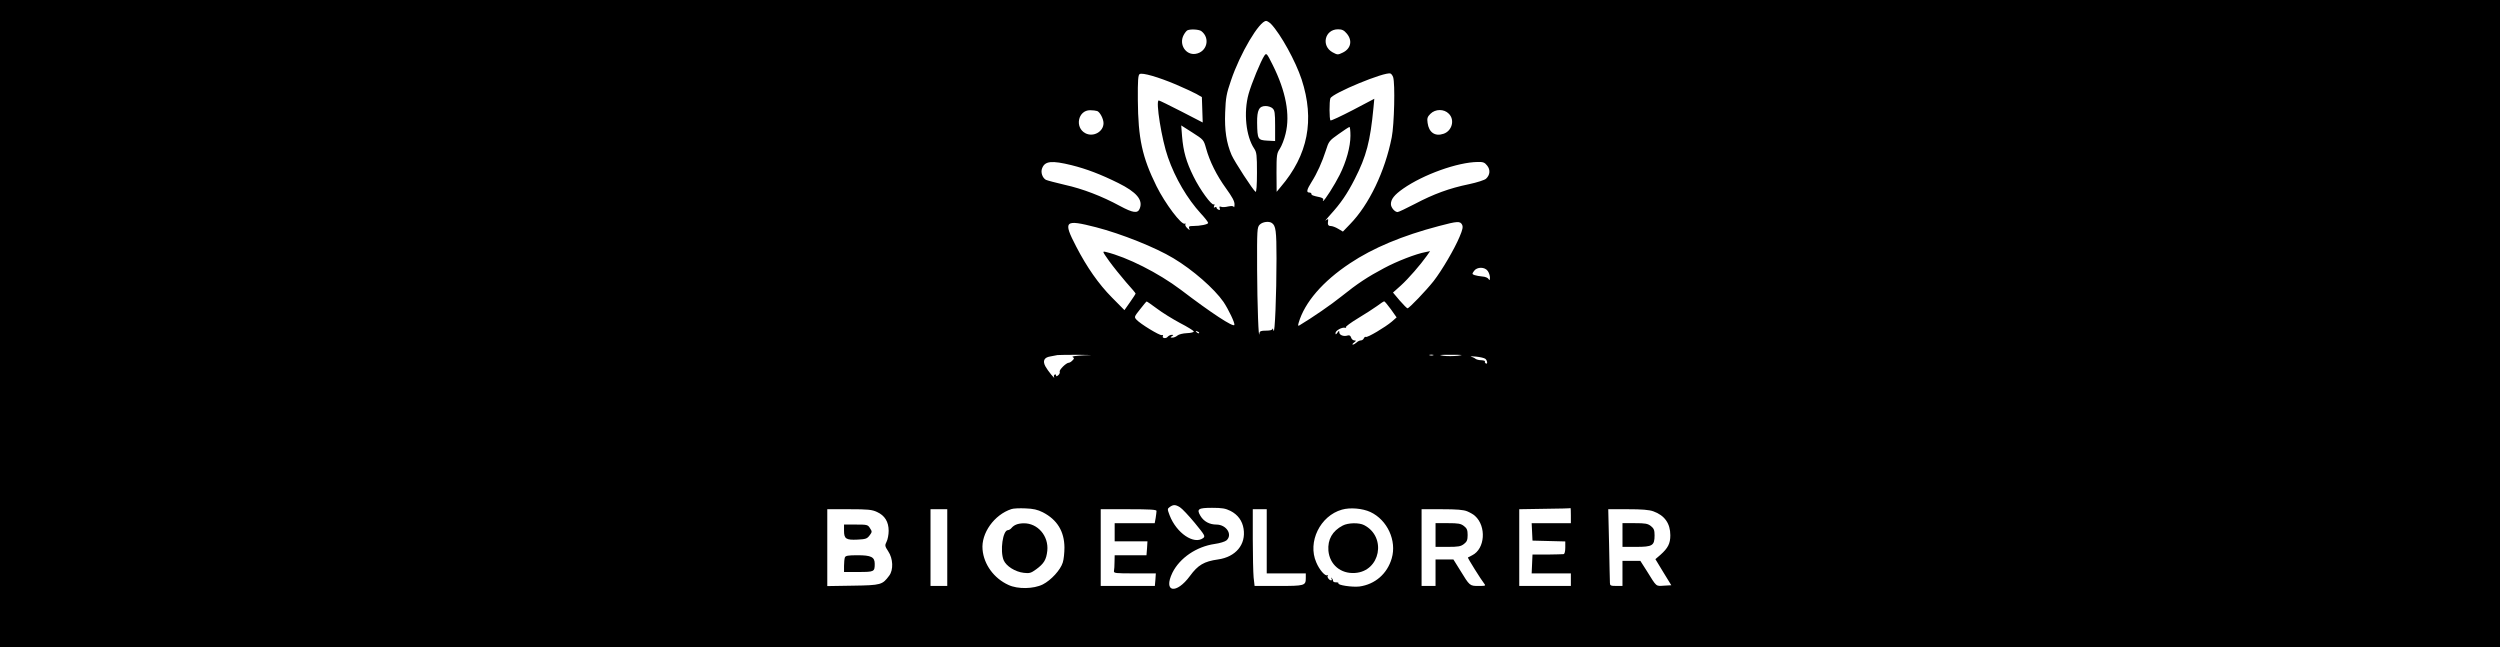 <?xml version="1.0" standalone="no"?>
<!DOCTYPE svg PUBLIC "-//W3C//DTD SVG 20010904//EN"
 "http://www.w3.org/TR/2001/REC-SVG-20010904/DTD/svg10.dtd">
<svg version="1.0" xmlns="http://www.w3.org/2000/svg"
 width="1792pt" height="464pt" viewBox="0 0 1792 464"
 preserveAspectRatio="xMidYMid meet">

<g transform="translate(0,464) scale(0.1,-0.1)"
fill="#000000" stroke="none">
<path d="M0 2320 l0 -2320 8960 0 8960 0 0 2320 0 2320 -8960 0 -8960 0 0
-2320z m9111 2148 c70 -74 176 -267 219 -397 95 -291 46 -542 -150 -771 l-29
-35 -1 137 c0 128 2 139 24 172 13 20 32 68 41 107 34 137 2 305 -92 493 -43
86 -45 88 -60 67 -25 -37 -92 -199 -113 -274 -37 -133 -19 -304 40 -392 18
-27 20 -47 20 -173 0 -90 -4 -141 -10 -137 -17 10 -152 218 -172 264 -37 87
-51 177 -46 305 4 106 9 134 42 230 65 193 203 426 252 426 7 0 23 -10 35 -22z
m-500 -51 c66 -50 41 -150 -41 -163 -70 -11 -121 67 -86 134 9 17 21 32 28 35
24 10 83 6 99 -6z m1043 -18 c42 -50 29 -108 -29 -136 -35 -17 -38 -17 -73 2
-84 46 -56 165 39 165 29 0 43 -7 63 -31z m-1224 -365 c58 -25 123 -55 145
-67 l40 -23 3 -91 3 -91 -153 79 c-84 43 -157 79 -162 79 -24 1 21 -282 66
-408 52 -150 139 -297 236 -403 29 -31 52 -61 52 -67 0 -10 -56 -22 -109 -22
-27 0 -32 -3 -27 -17 6 -15 5 -15 -13 1 -11 10 -18 23 -14 29 3 5 1 7 -4 4
-23 -14 -142 145 -203 268 -103 208 -132 343 -134 618 -1 142 2 179 13 186 19
12 133 -21 261 -75z m1556 53 c15 -46 8 -340 -10 -431 -48 -244 -163 -484
-299 -623 l-51 -53 -34 20 c-18 11 -42 20 -53 20 -19 0 -24 10 -19 39 2 13 -1
13 -17 1 -10 -8 5 10 32 40 75 82 121 149 176 257 83 163 111 269 134 511 l6
64 -154 -81 c-85 -44 -157 -78 -160 -74 -9 8 -9 136 -1 158 14 37 392 193 431
178 7 -3 15 -15 19 -26z m-864 -224 c15 -14 18 -32 18 -125 l0 -109 -57 3
c-67 4 -70 9 -72 128 -1 91 14 120 61 120 17 0 40 -7 50 -17z m-1257 -19 c20
-8 45 -56 45 -87 0 -61 -73 -102 -130 -72 -78 41 -53 165 34 165 19 0 42 -3
51 -6z m2520 -19 c45 -44 23 -124 -38 -144 -61 -21 -105 10 -114 78 -5 33 -1
44 20 65 36 36 98 36 132 1z m-1740 -248 c26 -94 75 -193 143 -287 44 -61 62
-93 61 -115 0 -16 -3 -25 -5 -19 -3 8 -16 9 -41 4 -19 -5 -42 -6 -51 -2 -11 4
-14 1 -9 -11 4 -11 2 -14 -9 -10 -7 3 -14 9 -14 15 0 5 -5 6 -12 2 -8 -5 -9
-2 -5 10 4 10 3 15 -3 11 -15 -9 -98 104 -145 200 -52 105 -73 179 -82 288
l-6 78 80 -51 c80 -51 81 -52 98 -113z m1035 90 c0 -78 -30 -187 -77 -280 -36
-72 -109 -187 -119 -187 -3 0 -2 4 1 10 3 5 -7 12 -22 16 -53 11 -63 15 -63
25 0 5 -7 9 -15 9 -23 0 -18 21 16 75 40 63 76 143 103 227 20 64 24 70 91
117 39 28 73 50 78 51 4 0 7 -28 7 -63z m-1999 -211 c108 -27 210 -66 335
-128 131 -65 178 -121 154 -182 -14 -38 -48 -33 -143 18 -129 70 -267 123
-394 151 -64 15 -125 31 -136 36 -25 14 -39 54 -27 83 20 52 68 57 211 22z
m2979 -3 c24 -30 21 -67 -8 -94 -9 -9 -64 -27 -121 -39 -142 -29 -255 -71
-388 -141 -62 -32 -118 -59 -125 -59 -20 0 -48 32 -48 57 0 35 24 66 88 111
145 101 389 189 534 191 39 1 50 -3 68 -26z m-2803 -442 c181 -47 425 -144
554 -222 139 -83 293 -218 359 -313 36 -54 83 -152 78 -165 -6 -19 -165 85
-384 252 -161 121 -384 234 -537 271 -27 6 -26 5 24 -66 29 -40 83 -107 120
-150 38 -42 69 -79 69 -82 0 -3 -18 -31 -40 -62 l-40 -57 -90 91 c-95 96 -179
216 -256 365 -96 185 -84 196 143 138z m1259 31 c29 -19 34 -56 34 -255 0
-262 -12 -549 -21 -517 -4 14 -7 19 -8 13 -1 -9 -17 -13 -46 -13 -36 0 -45 -4
-47 -17 -6 -70 -16 205 -17 455 -1 289 0 303 19 322 20 20 65 26 86 12z m1364
-12 c8 -16 5 -34 -18 -88 -36 -86 -126 -240 -186 -317 -53 -67 -175 -195 -187
-195 -4 0 -29 25 -56 56 l-48 57 57 51 c54 49 139 147 186 213 l23 33 -33 -7
c-67 -12 -206 -66 -297 -115 -117 -62 -190 -110 -306 -203 -72 -58 -207 -151
-302 -208 -9 -5 -10 0 -4 20 43 146 172 296 368 426 165 110 375 198 638 267
132 35 151 36 165 10z m184 -332 c9 -12 16 -34 16 -48 -1 -20 -3 -22 -10 -10
-5 9 -25 17 -44 18 -20 2 -45 6 -56 10 -19 7 -19 9 -4 30 21 30 77 30 98 0z
m-2371 -270 c38 -29 113 -75 165 -103 53 -27 97 -55 99 -60 2 -6 -19 -12 -49
-13 -29 -1 -59 -9 -68 -17 -9 -8 -25 -15 -36 -15 -16 0 -17 2 -4 10 13 8 13
10 -1 10 -9 0 -22 -6 -29 -14 -12 -16 -44 -10 -34 6 3 5 -1 8 -9 6 -16 -3
-153 80 -181 111 -17 19 -16 21 26 74 24 31 45 56 47 56 2 1 35 -22 74 -51z
m1677 -5 l41 -58 -34 -30 c-47 -40 -176 -117 -187 -110 -4 3 -10 -2 -14 -10
-3 -8 -13 -15 -21 -15 -9 0 -23 -7 -31 -15 -9 -8 -20 -15 -27 -15 -6 0 -2 7 9
15 16 12 17 14 2 15 -9 0 -20 9 -23 20 -5 15 -12 19 -26 15 -27 -9 -59 3 -59
23 0 14 -2 13 -13 -2 -11 -15 -14 -16 -14 -3 0 17 44 42 67 38 8 -2 12 0 8 4
-4 4 34 32 85 63 50 30 112 70 137 88 25 19 48 34 52 34 4 0 25 -26 48 -57z
m-1375 -171 c-3 -3 -11 0 -18 7 -9 10 -8 11 6 5 10 -3 15 -9 12 -12z m-825
-159 c-59 -3 -90 -7 -81 -12 12 -8 12 -12 -2 -25 -8 -9 -20 -16 -26 -16 -18 0
-70 -51 -65 -64 3 -7 -2 -19 -11 -26 -11 -9 -15 -9 -15 -1 0 7 -5 9 -10 6 -6
-4 -8 -12 -4 -18 11 -24 -48 49 -62 76 -22 40 -10 65 34 72 20 4 44 8 52 10 8
1 76 2 150 2 106 -1 114 -2 40 -4z m2503 0 c-7 -2 -19 -2 -25 0 -7 3 -2 5 12
5 14 0 19 -2 13 -5z m177 -3 c-30 -3 -77 -4 -105 0 -39 6 -26 7 55 7 86 0 95
-1 50 -7z m197 -22 c15 -12 18 -42 3 -33 -6 4 -8 10 -6 14 3 4 -8 8 -25 9 -17
0 -36 5 -42 10 -7 6 -21 12 -32 16 -11 3 5 3 35 0 30 -3 60 -10 67 -16z
m-2189 -1064 c15 -9 62 -59 106 -112 73 -89 77 -96 60 -109 -66 -49 -191 36
-240 163 -17 45 -17 47 1 60 25 18 41 18 73 -2z m-983 -36 c103 -53 154 -137
155 -252 0 -38 -5 -87 -12 -108 -16 -53 -84 -127 -143 -157 -66 -33 -180 -35
-246 -4 -104 47 -177 147 -186 254 -11 117 84 250 207 290 14 5 59 7 100 5 57
-2 87 -9 125 -28z m1345 10 c53 -27 85 -71 94 -128 18 -113 -56 -202 -183
-220 -100 -14 -144 -40 -201 -118 -99 -135 -194 -118 -126 23 53 106 172 187
303 206 37 5 75 17 85 26 45 41 -1 113 -73 113 -49 0 -90 22 -114 62 -29 49
-17 58 83 58 71 0 96 -4 132 -22z m1003 -8 c122 -57 190 -206 153 -332 -32
-111 -120 -187 -232 -202 -52 -6 -158 10 -150 23 3 4 -5 7 -17 7 -12 -1 -22 4
-22 11 0 6 -4 15 -9 20 -5 5 -6 3 -2 -4 4 -7 3 -13 -2 -13 -15 0 -33 26 -24
35 4 5 2 5 -4 2 -15 -9 -57 39 -79 92 -64 146 28 334 184 378 59 17 148 9 204
-17z m1437 -25 l0 -55 -140 0 -141 0 3 -62 3 -63 118 -3 117 -3 0 -44 c0 -28
-5 -46 -12 -47 -7 -1 -60 -2 -118 -3 l-105 0 -3 -67 -3 -68 141 0 140 0 0 -45
0 -45 -185 0 -185 0 0 275 0 275 183 3 c100 1 183 3 185 5 1 1 2 -23 2 -53z
m-4973 25 c55 -25 83 -70 83 -135 0 -27 -7 -63 -15 -78 -13 -26 -13 -31 12
-69 35 -52 38 -133 7 -174 -49 -66 -58 -69 -260 -72 l-184 -3 0 275 0 276 158
0 c133 0 163 -3 199 -20z m503 -255 l0 -275 -60 0 -60 0 0 275 0 275 60 0 60
0 0 -275z m1500 263 c0 -7 -3 -30 -6 -50 l-7 -38 -143 0 -144 0 0 -65 0 -65
118 0 117 0 -3 -50 -4 -50 -114 0 -114 0 -1 -47 c0 -27 -2 -56 -4 -65 -3 -17
9 -18 148 -18 l152 0 -3 -45 -4 -45 -194 0 -194 0 0 275 0 275 200 0 c153 0
200 -3 200 -12z m790 -218 l0 -230 140 0 140 0 0 -33 c0 -55 -8 -57 -196 -57
l-171 0 -7 61 c-3 34 -6 158 -6 275 l0 214 50 0 50 0 0 -230z m1437 215 c21
-9 46 -23 56 -33 83 -75 72 -236 -20 -282 -15 -8 -29 -15 -31 -16 -4 -2 97
-163 116 -186 14 -17 11 -18 -40 -18 -63 0 -63 0 -132 113 l-48 77 -64 0 -64
0 0 -95 0 -95 -50 0 -50 0 0 275 0 275 145 0 c108 0 155 -4 182 -15z m1334 0
c81 -29 122 -87 122 -172 0 -59 -17 -92 -71 -140 l-36 -31 57 -94 57 -93 -53
-3 c-59 -4 -51 -10 -123 106 l-46 72 -64 0 -64 0 0 -90 0 -90 -45 0 c-40 0
-45 3 -45 23 -1 12 -3 136 -6 275 l-6 252 140 0 c100 0 152 -4 183 -15z"/>
<path d="M7285 880 c-12 -4 -27 -15 -34 -24 -7 -9 -19 -16 -26 -16 -37 0 -58
-149 -31 -215 18 -43 83 -84 144 -91 41 -5 52 -2 89 25 56 41 73 69 80 133 11
106 -69 199 -170 197 -18 0 -41 -4 -52 -9z"/>
<path d="M9625 873 c-75 -39 -109 -100 -103 -180 9 -100 88 -167 190 -160 182
11 230 258 66 343 -36 19 -115 17 -153 -3z"/>
<path d="M6050 836 c0 -58 14 -68 96 -64 59 3 69 6 87 30 19 25 19 28 3 52
-15 25 -21 26 -101 26 l-85 0 0 -44z"/>
<path d="M6056 644 c-3 -9 -6 -36 -6 -60 l0 -44 104 0 c113 0 116 2 116 59 0
48 -26 61 -122 61 -69 0 -87 -3 -92 -16z"/>
<path d="M10290 805 l0 -85 89 0 c74 0 92 3 115 21 21 16 26 29 26 64 0 35 -5
48 -26 64 -23 18 -41 21 -115 21 l-89 0 0 -85z"/>
<path d="M11630 805 l0 -85 98 0 c117 0 132 9 132 83 0 37 -5 49 -26 66 -23
18 -41 21 -115 21 l-89 0 0 -85z"/>
</g>
</svg>

